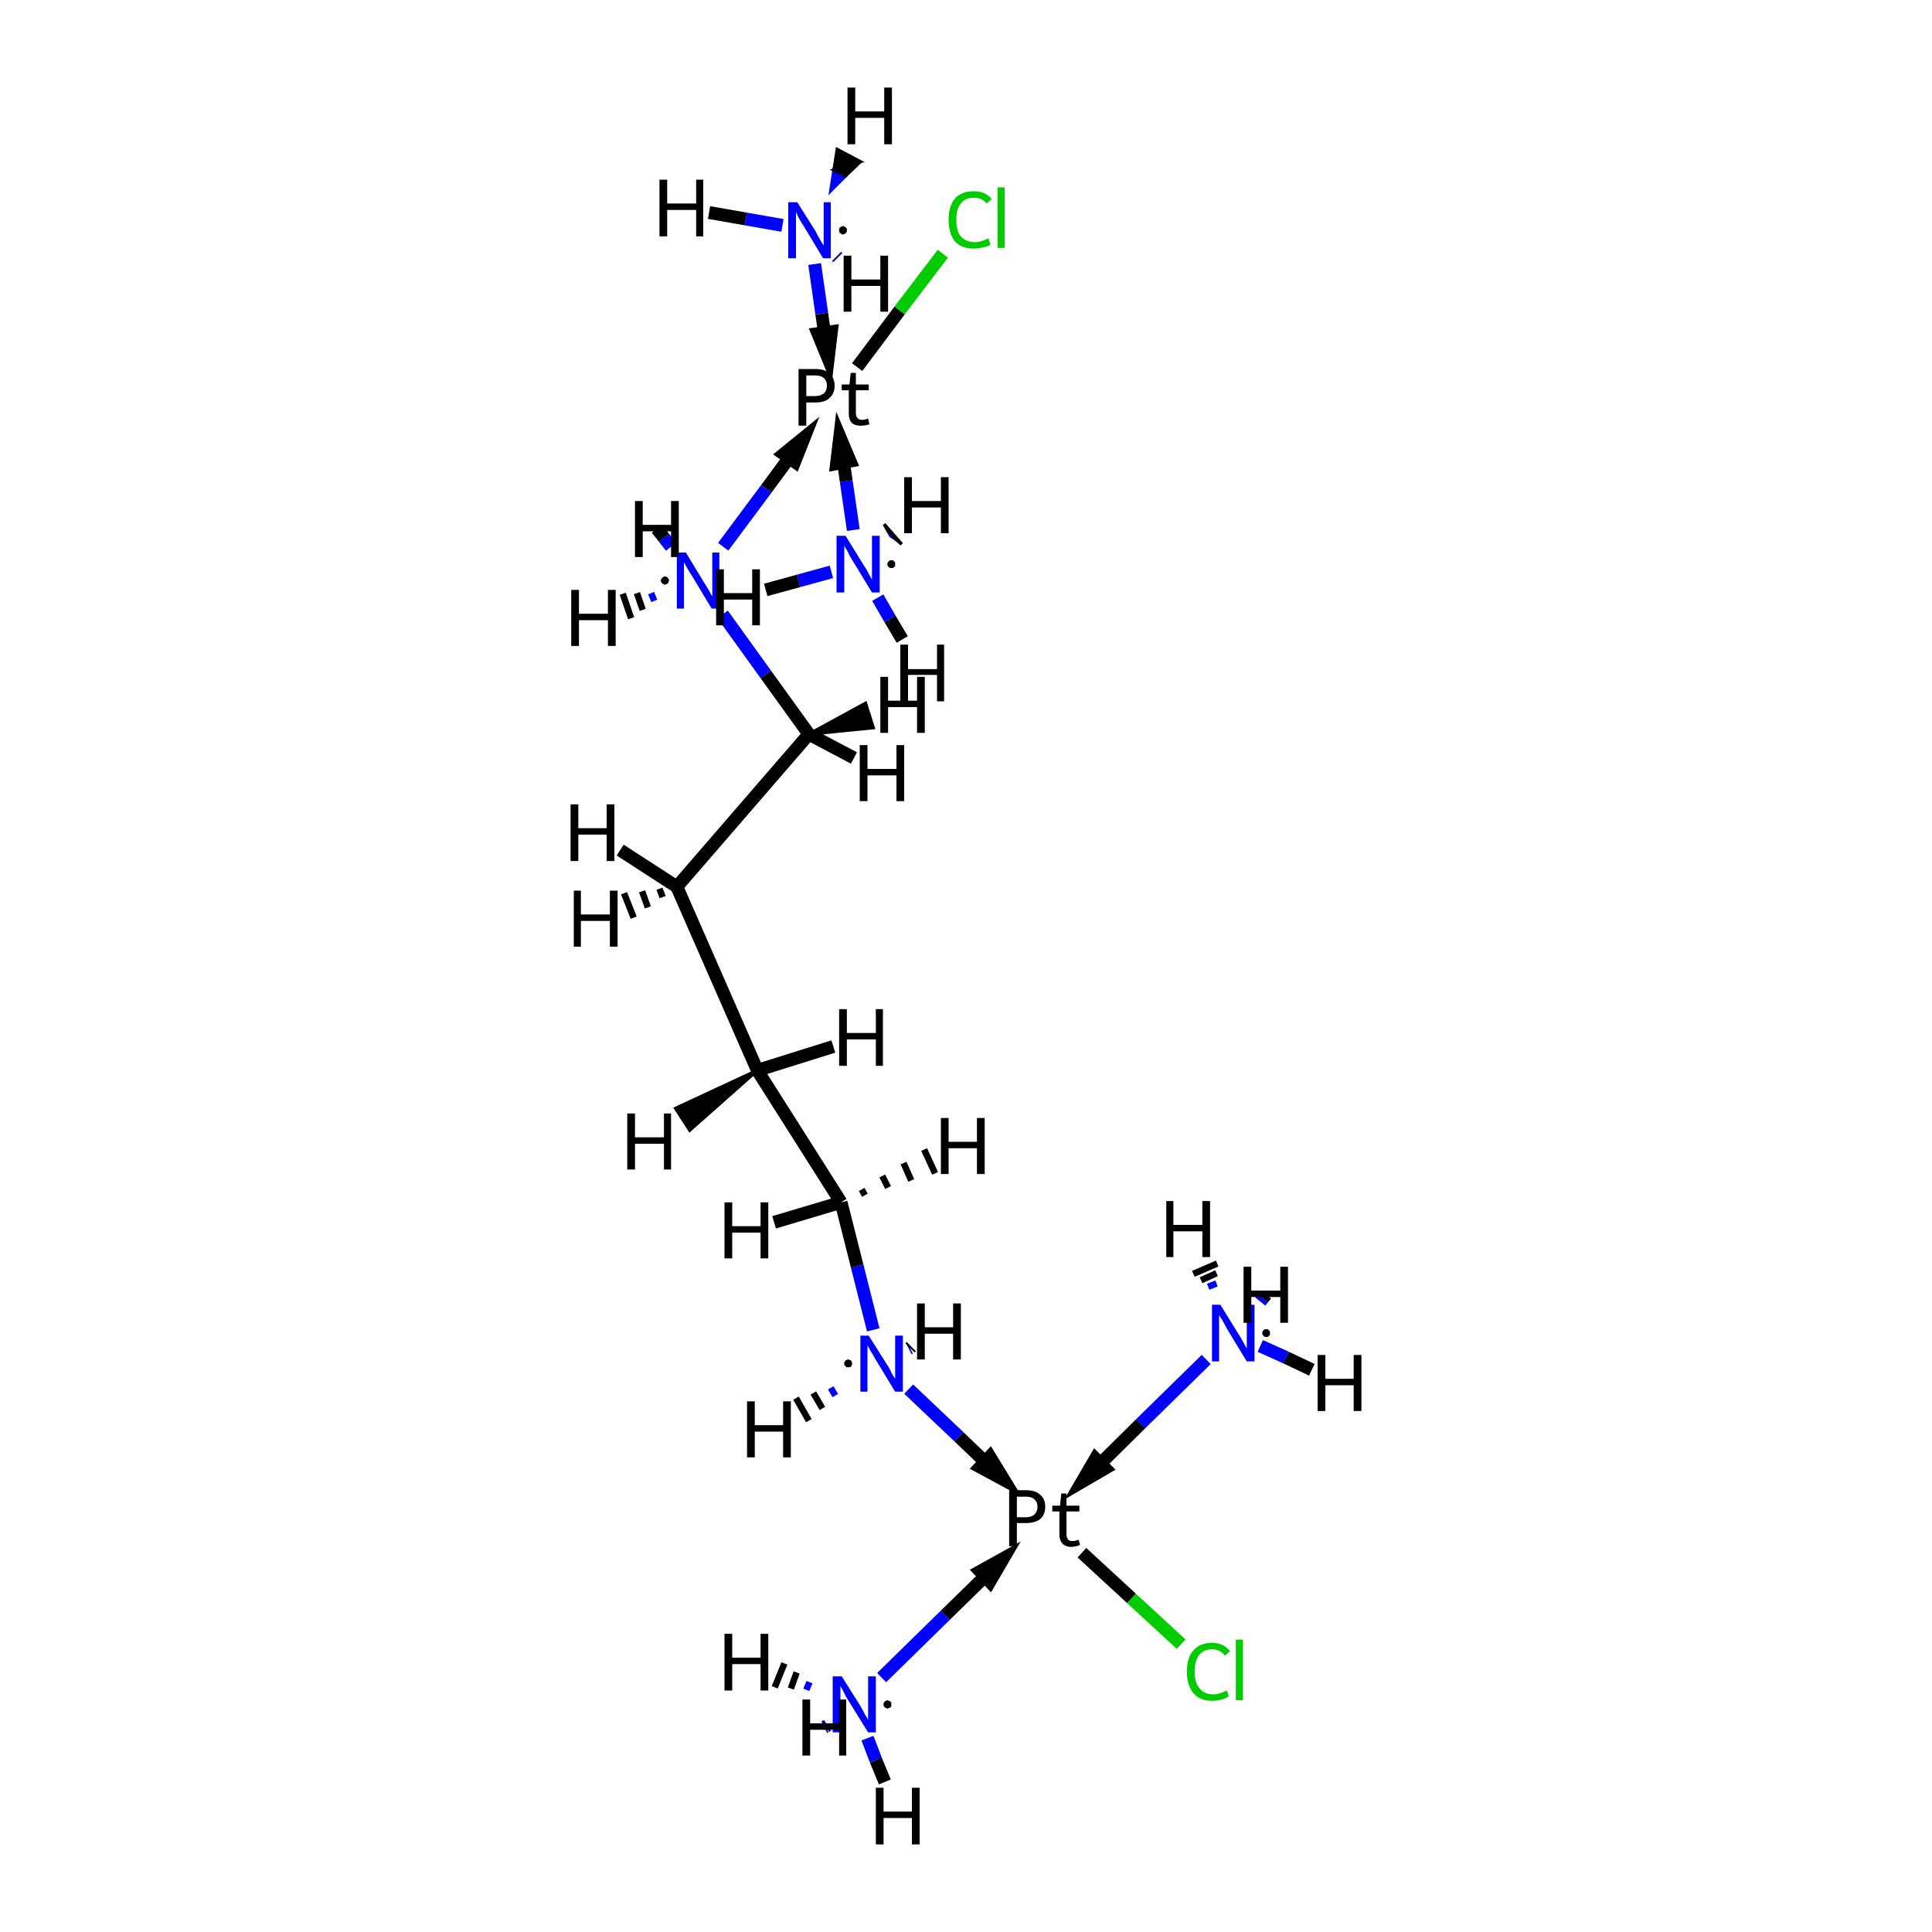 <?xml version='1.0' encoding='iso-8859-1'?>
<svg version='1.1' baseProfile='full'
              xmlns='http://www.w3.org/2000/svg'
                      xmlns:rdkit='http://www.rdkit.org/xml'
                      xmlns:xlink='http://www.w3.org/1999/xlink'
                  xml:space='preserve'
width='300px' height='300px' viewBox='0 0 300 300'>
<!-- END OF HEADER -->
<rect style='opacity:1.0;fill:#FFFFFF;stroke:none' width='300.0' height='300.0' x='0.0' y='0.0'> </rect>
<path class='bond-0 atom-0 atom-1' d='M 168.0,241.1 L 175.7,248.2' style='fill:none;fill-rule:evenodd;stroke:#000000;stroke-width:2.0px;stroke-linecap:butt;stroke-linejoin:miter;stroke-opacity:1' />
<path class='bond-0 atom-0 atom-1' d='M 175.7,248.2 L 183.4,255.3' style='fill:none;fill-rule:evenodd;stroke:#00CC00;stroke-width:2.0px;stroke-linecap:butt;stroke-linejoin:miter;stroke-opacity:1' />
<path class='bond-1 atom-2 atom-3' d='M 135.6,206.5 L 133.1,196.6' style='fill:none;fill-rule:evenodd;stroke:#0000FF;stroke-width:2.0px;stroke-linecap:butt;stroke-linejoin:miter;stroke-opacity:1' />
<path class='bond-1 atom-2 atom-3' d='M 133.1,196.6 L 130.6,186.7' style='fill:none;fill-rule:evenodd;stroke:#000000;stroke-width:2.0px;stroke-linecap:butt;stroke-linejoin:miter;stroke-opacity:1' />
<path class='bond-2 atom-2 atom-14' d='M 129.7,216.7 L 129.0,215.5' style='fill:none;fill-rule:evenodd;stroke:#0000FF;stroke-width:1.0px;stroke-linecap:butt;stroke-linejoin:miter;stroke-opacity:1' />
<path class='bond-2 atom-2 atom-14' d='M 127.7,218.7 L 126.3,216.3' style='fill:none;fill-rule:evenodd;stroke:#000000;stroke-width:1.0px;stroke-linecap:butt;stroke-linejoin:miter;stroke-opacity:1' />
<path class='bond-2 atom-2 atom-14' d='M 125.6,220.6 L 123.6,217.1' style='fill:none;fill-rule:evenodd;stroke:#000000;stroke-width:1.0px;stroke-linecap:butt;stroke-linejoin:miter;stroke-opacity:1' />
<path class='bond-3 atom-2 atom-15' d='M 141.1,209.4 L 141.3,209.3' style='fill:none;fill-rule:evenodd;stroke:#0000FF;stroke-width:2.0px;stroke-linecap:butt;stroke-linejoin:miter;stroke-opacity:1' />
<path class='bond-3 atom-2 atom-15' d='M 141.3,209.3 L 141.5,209.1' style='fill:none;fill-rule:evenodd;stroke:#000000;stroke-width:2.0px;stroke-linecap:butt;stroke-linejoin:miter;stroke-opacity:1' />
<path class='bond-4 atom-3 atom-4' d='M 130.6,186.7 L 117.6,166.2' style='fill:none;fill-rule:evenodd;stroke:#000000;stroke-width:2.0px;stroke-linecap:butt;stroke-linejoin:miter;stroke-opacity:1' />
<path class='bond-5 atom-3 atom-16' d='M 133.8,184.7 L 134.3,185.6' style='fill:none;fill-rule:evenodd;stroke:#000000;stroke-width:1.0px;stroke-linecap:butt;stroke-linejoin:miter;stroke-opacity:1' />
<path class='bond-5 atom-3 atom-16' d='M 137.0,182.6 L 137.9,184.4' style='fill:none;fill-rule:evenodd;stroke:#000000;stroke-width:1.0px;stroke-linecap:butt;stroke-linejoin:miter;stroke-opacity:1' />
<path class='bond-5 atom-3 atom-16' d='M 140.3,180.6 L 141.5,183.3' style='fill:none;fill-rule:evenodd;stroke:#000000;stroke-width:1.0px;stroke-linecap:butt;stroke-linejoin:miter;stroke-opacity:1' />
<path class='bond-5 atom-3 atom-16' d='M 143.5,178.5 L 145.2,182.2' style='fill:none;fill-rule:evenodd;stroke:#000000;stroke-width:1.0px;stroke-linecap:butt;stroke-linejoin:miter;stroke-opacity:1' />
<path class='bond-6 atom-3 atom-17' d='M 130.6,186.7 L 120.2,189.8' style='fill:none;fill-rule:evenodd;stroke:#000000;stroke-width:2.0px;stroke-linecap:butt;stroke-linejoin:miter;stroke-opacity:1' />
<path class='bond-7 atom-4 atom-5' d='M 117.6,166.2 L 105.1,137.7' style='fill:none;fill-rule:evenodd;stroke:#000000;stroke-width:2.0px;stroke-linecap:butt;stroke-linejoin:miter;stroke-opacity:1' />
<path class='bond-8 atom-4 atom-18' d='M 117.6,166.2 L 107.1,175.5 L 104.9,172.1 Z' style='fill:#000000;fill-rule:evenodd;fill-opacity:1;stroke:#000000;stroke-width:0.5px;stroke-linecap:butt;stroke-linejoin:miter;stroke-opacity:1;' />
<path class='bond-9 atom-4 atom-19' d='M 117.6,166.2 L 129.4,162.5' style='fill:none;fill-rule:evenodd;stroke:#000000;stroke-width:2.0px;stroke-linecap:butt;stroke-linejoin:miter;stroke-opacity:1' />
<path class='bond-10 atom-5 atom-6' d='M 105.1,137.7 L 125.6,114.0' style='fill:none;fill-rule:evenodd;stroke:#000000;stroke-width:2.0px;stroke-linecap:butt;stroke-linejoin:miter;stroke-opacity:1' />
<path class='bond-11 atom-5 atom-20' d='M 102.9,139.3 L 102.4,138.0' style='fill:none;fill-rule:evenodd;stroke:#000000;stroke-width:1.0px;stroke-linecap:butt;stroke-linejoin:miter;stroke-opacity:1' />
<path class='bond-11 atom-5 atom-20' d='M 100.6,140.9 L 99.7,138.4' style='fill:none;fill-rule:evenodd;stroke:#000000;stroke-width:1.0px;stroke-linecap:butt;stroke-linejoin:miter;stroke-opacity:1' />
<path class='bond-11 atom-5 atom-20' d='M 98.4,142.5 L 96.9,138.7' style='fill:none;fill-rule:evenodd;stroke:#000000;stroke-width:1.0px;stroke-linecap:butt;stroke-linejoin:miter;stroke-opacity:1' />
<path class='bond-12 atom-5 atom-21' d='M 105.1,137.7 L 96.3,132.0' style='fill:none;fill-rule:evenodd;stroke:#000000;stroke-width:2.0px;stroke-linecap:butt;stroke-linejoin:miter;stroke-opacity:1' />
<path class='bond-13 atom-6 atom-7' d='M 125.6,114.0 L 118.9,104.7' style='fill:none;fill-rule:evenodd;stroke:#000000;stroke-width:2.0px;stroke-linecap:butt;stroke-linejoin:miter;stroke-opacity:1' />
<path class='bond-13 atom-6 atom-7' d='M 118.9,104.7 L 112.2,95.4' style='fill:none;fill-rule:evenodd;stroke:#0000FF;stroke-width:2.0px;stroke-linecap:butt;stroke-linejoin:miter;stroke-opacity:1' />
<path class='bond-14 atom-6 atom-22' d='M 125.6,114.0 L 134.4,109.2 L 135.6,113.0 Z' style='fill:#000000;fill-rule:evenodd;fill-opacity:1;stroke:#000000;stroke-width:0.5px;stroke-linecap:butt;stroke-linejoin:miter;stroke-opacity:1;' />
<path class='bond-15 atom-6 atom-23' d='M 125.6,114.0 L 132.6,117.7' style='fill:none;fill-rule:evenodd;stroke:#000000;stroke-width:2.0px;stroke-linecap:butt;stroke-linejoin:miter;stroke-opacity:1' />
<path class='bond-16 atom-7 atom-24' d='M 101.6,93.3 L 101.1,92.1' style='fill:none;fill-rule:evenodd;stroke:#0000FF;stroke-width:1.0px;stroke-linecap:butt;stroke-linejoin:miter;stroke-opacity:1' />
<path class='bond-16 atom-7 atom-24' d='M 99.8,94.7 L 98.9,92.1' style='fill:none;fill-rule:evenodd;stroke:#000000;stroke-width:1.0px;stroke-linecap:butt;stroke-linejoin:miter;stroke-opacity:1' />
<path class='bond-16 atom-7 atom-24' d='M 98.0,96.0 L 96.7,92.2' style='fill:none;fill-rule:evenodd;stroke:#000000;stroke-width:1.0px;stroke-linecap:butt;stroke-linejoin:miter;stroke-opacity:1' />
<path class='bond-17 atom-7 atom-25' d='M 104.2,84.9 L 103.1,83.5' style='fill:none;fill-rule:evenodd;stroke:#0000FF;stroke-width:2.0px;stroke-linecap:butt;stroke-linejoin:miter;stroke-opacity:1' />
<path class='bond-17 atom-7 atom-25' d='M 103.1,83.5 L 102.0,82.1' style='fill:none;fill-rule:evenodd;stroke:#000000;stroke-width:2.0px;stroke-linecap:butt;stroke-linejoin:miter;stroke-opacity:1' />
<path class='bond-18 atom-8 atom-13' d='M 133.1,57.0 L 139.7,48.2' style='fill:none;fill-rule:evenodd;stroke:#000000;stroke-width:2.0px;stroke-linecap:butt;stroke-linejoin:miter;stroke-opacity:1' />
<path class='bond-18 atom-8 atom-13' d='M 139.7,48.2 L 146.4,39.4' style='fill:none;fill-rule:evenodd;stroke:#00CC00;stroke-width:2.0px;stroke-linecap:butt;stroke-linejoin:miter;stroke-opacity:1' />
<path class='bond-19 atom-9 atom-26' d='M 187.6,199.8 L 188.9,199.3' style='fill:none;fill-rule:evenodd;stroke:#0000FF;stroke-width:1.0px;stroke-linecap:butt;stroke-linejoin:miter;stroke-opacity:1' />
<path class='bond-19 atom-9 atom-26' d='M 186.5,198.8 L 188.9,197.7' style='fill:none;fill-rule:evenodd;stroke:#000000;stroke-width:1.0px;stroke-linecap:butt;stroke-linejoin:miter;stroke-opacity:1' />
<path class='bond-19 atom-9 atom-26' d='M 185.3,197.8 L 189.0,196.2' style='fill:none;fill-rule:evenodd;stroke:#000000;stroke-width:1.0px;stroke-linecap:butt;stroke-linejoin:miter;stroke-opacity:1' />
<path class='bond-20 atom-9 atom-27' d='M 195.7,209.0 L 199.7,210.8' style='fill:none;fill-rule:evenodd;stroke:#0000FF;stroke-width:2.0px;stroke-linecap:butt;stroke-linejoin:miter;stroke-opacity:1' />
<path class='bond-20 atom-9 atom-27' d='M 199.7,210.8 L 203.7,212.7' style='fill:none;fill-rule:evenodd;stroke:#000000;stroke-width:2.0px;stroke-linecap:butt;stroke-linejoin:miter;stroke-opacity:1' />
<path class='bond-21 atom-9 atom-28' d='M 195.7,202.1 L 196.1,201.6' style='fill:none;fill-rule:evenodd;stroke:#0000FF;stroke-width:2.0px;stroke-linecap:butt;stroke-linejoin:miter;stroke-opacity:1' />
<path class='bond-21 atom-9 atom-28' d='M 196.1,201.6 L 196.6,201.0' style='fill:none;fill-rule:evenodd;stroke:#000000;stroke-width:2.0px;stroke-linecap:butt;stroke-linejoin:miter;stroke-opacity:1' />
<path class='bond-22 atom-10 atom-29' d='M 125.2,262.4 L 125.7,261.2' style='fill:none;fill-rule:evenodd;stroke:#0000FF;stroke-width:1.0px;stroke-linecap:butt;stroke-linejoin:miter;stroke-opacity:1' />
<path class='bond-22 atom-10 atom-29' d='M 122.8,262.2 L 123.7,259.7' style='fill:none;fill-rule:evenodd;stroke:#000000;stroke-width:1.0px;stroke-linecap:butt;stroke-linejoin:miter;stroke-opacity:1' />
<path class='bond-22 atom-10 atom-29' d='M 120.3,262.0 L 121.8,258.3' style='fill:none;fill-rule:evenodd;stroke:#000000;stroke-width:1.0px;stroke-linecap:butt;stroke-linejoin:miter;stroke-opacity:1' />
<path class='bond-23 atom-10 atom-30' d='M 128.5,267.9 L 128.2,268.1' style='fill:none;fill-rule:evenodd;stroke:#0000FF;stroke-width:2.0px;stroke-linecap:butt;stroke-linejoin:miter;stroke-opacity:1' />
<path class='bond-23 atom-10 atom-30' d='M 128.2,268.1 L 128.0,268.2' style='fill:none;fill-rule:evenodd;stroke:#000000;stroke-width:2.0px;stroke-linecap:butt;stroke-linejoin:miter;stroke-opacity:1' />
<path class='bond-24 atom-10 atom-31' d='M 134.7,269.9 L 136.0,273.3' style='fill:none;fill-rule:evenodd;stroke:#0000FF;stroke-width:2.0px;stroke-linecap:butt;stroke-linejoin:miter;stroke-opacity:1' />
<path class='bond-24 atom-10 atom-31' d='M 136.0,273.3 L 137.4,276.7' style='fill:none;fill-rule:evenodd;stroke:#000000;stroke-width:2.0px;stroke-linecap:butt;stroke-linejoin:miter;stroke-opacity:1' />
<path class='bond-25 atom-11 atom-32' d='M 138.3,83.2 L 137.8,82.3 L 139.2,83.8 Z' style='fill:#0000FF;fill-rule:evenodd;fill-opacity:1;stroke:#0000FF;stroke-width:0.5px;stroke-linecap:butt;stroke-linejoin:miter;stroke-opacity:1;' />
<path class='bond-25 atom-11 atom-32' d='M 137.8,82.3 L 140.0,84.5 L 137.3,81.4 Z' style='fill:#000000;fill-rule:evenodd;fill-opacity:1;stroke:#000000;stroke-width:0.5px;stroke-linecap:butt;stroke-linejoin:miter;stroke-opacity:1;' />
<path class='bond-25 atom-11 atom-32' d='M 137.8,82.3 L 139.2,83.8 L 140.0,84.5 Z' style='fill:#000000;fill-rule:evenodd;fill-opacity:1;stroke:#000000;stroke-width:0.5px;stroke-linecap:butt;stroke-linejoin:miter;stroke-opacity:1;' />
<path class='bond-26 atom-11 atom-33' d='M 136.3,92.8 L 138.2,96.1' style='fill:none;fill-rule:evenodd;stroke:#0000FF;stroke-width:2.0px;stroke-linecap:butt;stroke-linejoin:miter;stroke-opacity:1' />
<path class='bond-26 atom-11 atom-33' d='M 138.2,96.1 L 140.1,99.3' style='fill:none;fill-rule:evenodd;stroke:#000000;stroke-width:2.0px;stroke-linecap:butt;stroke-linejoin:miter;stroke-opacity:1' />
<path class='bond-27 atom-11 atom-34' d='M 129.1,88.8 L 124.0,90.2' style='fill:none;fill-rule:evenodd;stroke:#0000FF;stroke-width:2.0px;stroke-linecap:butt;stroke-linejoin:miter;stroke-opacity:1' />
<path class='bond-27 atom-11 atom-34' d='M 124.0,90.2 L 118.9,91.6' style='fill:none;fill-rule:evenodd;stroke:#000000;stroke-width:2.0px;stroke-linecap:butt;stroke-linejoin:miter;stroke-opacity:1' />
<path class='bond-28 atom-12 atom-35' d='M 129.0,29.6 L 129.5,26.4 L 131.3,27.3 Z' style='fill:#0000FF;fill-rule:evenodd;fill-opacity:1;stroke:#0000FF;stroke-width:0.5px;stroke-linecap:butt;stroke-linejoin:miter;stroke-opacity:1;' />
<path class='bond-28 atom-12 atom-35' d='M 129.5,26.4 L 133.6,25.1 L 130.0,23.2 Z' style='fill:#000000;fill-rule:evenodd;fill-opacity:1;stroke:#000000;stroke-width:0.5px;stroke-linecap:butt;stroke-linejoin:miter;stroke-opacity:1;' />
<path class='bond-28 atom-12 atom-35' d='M 129.5,26.4 L 131.3,27.3 L 133.6,25.1 Z' style='fill:#000000;fill-rule:evenodd;fill-opacity:1;stroke:#000000;stroke-width:0.5px;stroke-linecap:butt;stroke-linejoin:miter;stroke-opacity:1;' />
<path class='bond-29 atom-12 atom-36' d='M 121.5,35.0 L 115.8,34.0' style='fill:none;fill-rule:evenodd;stroke:#0000FF;stroke-width:2.0px;stroke-linecap:butt;stroke-linejoin:miter;stroke-opacity:1' />
<path class='bond-29 atom-12 atom-36' d='M 115.8,34.0 L 110.1,33.0' style='fill:none;fill-rule:evenodd;stroke:#000000;stroke-width:2.0px;stroke-linecap:butt;stroke-linejoin:miter;stroke-opacity:1' />
<path class='bond-30 atom-12 atom-37' d='M 129.9,39.8 L 130.0,39.9' style='fill:none;fill-rule:evenodd;stroke:#0000FF;stroke-width:2.0px;stroke-linecap:butt;stroke-linejoin:miter;stroke-opacity:1' />
<path class='bond-30 atom-12 atom-37' d='M 130.0,39.9 L 130.1,40.0' style='fill:none;fill-rule:evenodd;stroke:#000000;stroke-width:2.0px;stroke-linecap:butt;stroke-linejoin:miter;stroke-opacity:1' />
<path class='bond-31 atom-2 atom-0' d='M 141.1,215.7 L 148.9,223.1' style='fill:none;fill-rule:evenodd;stroke:#0000FF;stroke-width:2.0px;stroke-linecap:butt;stroke-linejoin:miter;stroke-opacity:1' />
<path class='bond-31 atom-2 atom-0' d='M 148.9,223.1 L 155.9,229.8' style='fill:none;fill-rule:evenodd;stroke:#000000;stroke-width:2.0px;stroke-linecap:butt;stroke-linejoin:miter;stroke-opacity:1' />
<path class='bond-31 atom-2 atom-0' d='M 152.2,227.8 L 155.9,229.8 L 153.7,226.2 Z' style='fill:#000000;fill-rule:evenodd;fill-opacity:1;stroke:#000000;stroke-width:2.0px;stroke-linecap:butt;stroke-linejoin:miter;stroke-opacity:1;' />
<path class='bond-32 atom-9 atom-0' d='M 187.3,211.1 L 177.1,221.1' style='fill:none;fill-rule:evenodd;stroke:#0000FF;stroke-width:2.0px;stroke-linecap:butt;stroke-linejoin:miter;stroke-opacity:1' />
<path class='bond-32 atom-9 atom-0' d='M 177.1,221.1 L 168.0,230.1' style='fill:none;fill-rule:evenodd;stroke:#000000;stroke-width:2.0px;stroke-linecap:butt;stroke-linejoin:miter;stroke-opacity:1' />
<path class='bond-32 atom-9 atom-0' d='M 170.1,226.5 L 168.0,230.1 L 171.6,228.0 Z' style='fill:#000000;fill-rule:evenodd;fill-opacity:1;stroke:#000000;stroke-width:2.0px;stroke-linecap:butt;stroke-linejoin:miter;stroke-opacity:1;' />
<path class='bond-33 atom-10 atom-0' d='M 136.9,260.5 L 146.8,250.8' style='fill:none;fill-rule:evenodd;stroke:#0000FF;stroke-width:2.0px;stroke-linecap:butt;stroke-linejoin:miter;stroke-opacity:1' />
<path class='bond-33 atom-10 atom-0' d='M 146.8,250.8 L 155.8,242.0' style='fill:none;fill-rule:evenodd;stroke:#000000;stroke-width:2.0px;stroke-linecap:butt;stroke-linejoin:miter;stroke-opacity:1' />
<path class='bond-33 atom-10 atom-0' d='M 153.7,245.6 L 155.8,242.0 L 152.2,244.0 Z' style='fill:#000000;fill-rule:evenodd;fill-opacity:1;stroke:#000000;stroke-width:2.0px;stroke-linecap:butt;stroke-linejoin:miter;stroke-opacity:1;' />
<path class='bond-34 atom-7 atom-8' d='M 112.3,84.9 L 119.0,75.9' style='fill:none;fill-rule:evenodd;stroke:#0000FF;stroke-width:2.0px;stroke-linecap:butt;stroke-linejoin:miter;stroke-opacity:1' />
<path class='bond-34 atom-7 atom-8' d='M 119.0,75.9 L 124.9,67.9' style='fill:none;fill-rule:evenodd;stroke:#000000;stroke-width:2.0px;stroke-linecap:butt;stroke-linejoin:miter;stroke-opacity:1' />
<path class='bond-34 atom-7 atom-8' d='M 123.4,71.7 L 124.9,67.9 L 121.7,70.5 Z' style='fill:#000000;fill-rule:evenodd;fill-opacity:1;stroke:#000000;stroke-width:2.0px;stroke-linecap:butt;stroke-linejoin:miter;stroke-opacity:1;' />
<path class='bond-35 atom-11 atom-8' d='M 132.5,82.3 L 131.4,74.7' style='fill:none;fill-rule:evenodd;stroke:#0000FF;stroke-width:2.0px;stroke-linecap:butt;stroke-linejoin:miter;stroke-opacity:1' />
<path class='bond-35 atom-11 atom-8' d='M 131.4,74.7 L 130.4,67.8' style='fill:none;fill-rule:evenodd;stroke:#000000;stroke-width:2.0px;stroke-linecap:butt;stroke-linejoin:miter;stroke-opacity:1' />
<path class='bond-35 atom-11 atom-8' d='M 132.0,71.6 L 130.4,67.8 L 129.9,72.0 Z' style='fill:#000000;fill-rule:evenodd;fill-opacity:1;stroke:#000000;stroke-width:2.0px;stroke-linecap:butt;stroke-linejoin:miter;stroke-opacity:1;' />
<path class='bond-36 atom-12 atom-8' d='M 126.5,41.0 L 127.6,48.7' style='fill:none;fill-rule:evenodd;stroke:#0000FF;stroke-width:2.0px;stroke-linecap:butt;stroke-linejoin:miter;stroke-opacity:1' />
<path class='bond-36 atom-12 atom-8' d='M 127.6,48.7 L 128.6,55.7' style='fill:none;fill-rule:evenodd;stroke:#000000;stroke-width:2.0px;stroke-linecap:butt;stroke-linejoin:miter;stroke-opacity:1' />
<path class='bond-36 atom-12 atom-8' d='M 127.0,51.8 L 128.6,55.7 L 129.1,51.5 Z' style='fill:#000000;fill-rule:evenodd;fill-opacity:1;stroke:#000000;stroke-width:2.0px;stroke-linecap:butt;stroke-linejoin:miter;stroke-opacity:1;' />
<path class='atom-0' d='M 159.3 231.4
Q 160.8 231.4, 161.5 232.1
Q 162.3 232.7, 162.3 234.0
Q 162.3 235.2, 161.5 235.9
Q 160.7 236.5, 159.3 236.5
L 157.9 236.5
L 157.9 240.1
L 156.7 240.1
L 156.7 231.4
L 159.3 231.4
M 159.3 235.6
Q 160.1 235.6, 160.6 235.2
Q 161.1 234.7, 161.1 234.0
Q 161.1 233.2, 160.6 232.8
Q 160.2 232.4, 159.3 232.4
L 157.9 232.4
L 157.9 235.6
L 159.3 235.6
' fill='#000000'/>
<path class='atom-0' d='M 163.4 234.7
L 163.4 233.8
L 164.6 233.8
L 164.8 231.9
L 165.6 231.9
L 165.6 233.8
L 167.6 233.8
L 167.6 234.7
L 165.6 234.7
L 165.6 238.2
Q 165.6 239.3, 166.5 239.3
Q 166.9 239.3, 167.5 239.1
L 167.7 239.9
Q 167.0 240.2, 166.3 240.2
Q 165.5 240.2, 165.0 239.7
Q 164.5 239.2, 164.5 238.2
L 164.5 234.7
L 163.4 234.7
' fill='#000000'/>
<path class='atom-1' d='M 184.3 259.6
Q 184.3 257.4, 185.3 256.3
Q 186.3 255.1, 188.2 255.1
Q 190.0 255.1, 191.0 256.4
L 190.2 257.1
Q 189.5 256.1, 188.2 256.1
Q 186.9 256.1, 186.2 257.0
Q 185.5 257.9, 185.5 259.6
Q 185.5 261.3, 186.3 262.2
Q 187.0 263.1, 188.4 263.1
Q 189.3 263.1, 190.5 262.5
L 190.8 263.4
Q 190.4 263.7, 189.7 263.9
Q 189.0 264.1, 188.2 264.1
Q 186.3 264.1, 185.3 262.9
Q 184.3 261.7, 184.3 259.6
' fill='#00CC00'/>
<path class='atom-1' d='M 191.9 254.6
L 193.0 254.6
L 193.0 264.0
L 191.9 264.0
L 191.9 254.6
' fill='#00CC00'/>
<path class='atom-2' d='M 134.9 207.4
L 137.8 212.0
Q 138.1 212.4, 138.5 213.3
Q 139.0 214.1, 139.0 214.1
L 139.0 207.4
L 140.2 207.4
L 140.2 216.1
L 139.0 216.1
L 135.9 211.0
Q 135.6 210.4, 135.2 209.8
Q 134.8 209.1, 134.7 208.9
L 134.7 216.1
L 133.6 216.1
L 133.6 207.4
L 134.9 207.4
' fill='#0000FF'/>
<path class='atom-7' d='M 106.5 85.8
L 109.3 90.4
Q 109.6 90.9, 110.1 91.7
Q 110.5 92.5, 110.6 92.6
L 110.6 85.8
L 111.7 85.8
L 111.7 94.5
L 110.5 94.5
L 107.5 89.5
Q 107.1 88.9, 106.7 88.2
Q 106.3 87.5, 106.2 87.3
L 106.2 94.5
L 105.1 94.5
L 105.1 85.8
L 106.5 85.8
' fill='#0000FF'/>
<path class='atom-8' d='M 126.6 57.3
Q 128.1 57.3, 128.8 58.0
Q 129.6 58.7, 129.6 59.9
Q 129.6 61.1, 128.8 61.8
Q 128.1 62.5, 126.6 62.5
L 125.2 62.5
L 125.2 66.1
L 124.0 66.1
L 124.0 57.3
L 126.6 57.3
M 126.6 61.5
Q 127.4 61.5, 127.9 61.1
Q 128.4 60.7, 128.4 59.9
Q 128.4 59.1, 127.9 58.7
Q 127.5 58.3, 126.6 58.3
L 125.2 58.3
L 125.2 61.5
L 126.6 61.5
' fill='#000000'/>
<path class='atom-8' d='M 130.7 60.6
L 130.7 59.7
L 131.9 59.7
L 132.1 57.9
L 132.9 57.9
L 132.9 59.7
L 134.9 59.7
L 134.9 60.6
L 132.9 60.6
L 132.9 64.1
Q 132.9 65.2, 133.9 65.2
Q 134.2 65.2, 134.8 65.0
L 135.0 65.9
Q 134.3 66.1, 133.6 66.1
Q 132.8 66.1, 132.3 65.7
Q 131.8 65.2, 131.8 64.2
L 131.8 60.6
L 130.7 60.6
' fill='#000000'/>
<path class='atom-9' d='M 189.5 202.6
L 192.4 207.3
Q 192.7 207.7, 193.1 208.5
Q 193.6 209.4, 193.6 209.4
L 193.6 202.6
L 194.8 202.6
L 194.8 211.4
L 193.6 211.4
L 190.5 206.3
Q 190.2 205.7, 189.8 205.0
Q 189.4 204.4, 189.3 204.2
L 189.3 211.4
L 188.2 211.4
L 188.2 202.6
L 189.5 202.6
' fill='#0000FF'/>
<path class='atom-10' d='M 130.7 260.3
L 133.6 264.9
Q 133.9 265.4, 134.3 266.2
Q 134.8 267.0, 134.8 267.1
L 134.8 260.3
L 136.0 260.3
L 136.0 269.0
L 134.8 269.0
L 131.7 264.0
Q 131.3 263.4, 131.0 262.7
Q 130.6 262.0, 130.5 261.8
L 130.5 269.0
L 129.3 269.0
L 129.3 260.3
L 130.7 260.3
' fill='#0000FF'/>
<path class='atom-11' d='M 131.3 83.2
L 134.2 87.9
Q 134.5 88.3, 134.9 89.1
Q 135.4 90.0, 135.4 90.0
L 135.4 83.2
L 136.6 83.2
L 136.6 92.0
L 135.4 92.0
L 132.3 86.9
Q 131.9 86.3, 131.6 85.6
Q 131.2 85.0, 131.1 84.7
L 131.1 92.0
L 129.9 92.0
L 129.9 83.2
L 131.3 83.2
' fill='#0000FF'/>
<path class='atom-12' d='M 123.8 31.4
L 126.7 36.0
Q 126.9 36.5, 127.4 37.3
Q 127.9 38.1, 127.9 38.2
L 127.9 31.4
L 129.0 31.4
L 129.0 40.1
L 127.8 40.1
L 124.8 35.1
Q 124.4 34.5, 124.0 33.8
Q 123.7 33.1, 123.6 32.9
L 123.6 40.1
L 122.4 40.1
L 122.4 31.4
L 123.8 31.4
' fill='#0000FF'/>
<path class='atom-13' d='M 147.3 34.1
Q 147.3 32.0, 148.3 30.8
Q 149.3 29.7, 151.2 29.7
Q 153.0 29.7, 154.0 30.9
L 153.2 31.6
Q 152.5 30.7, 151.2 30.7
Q 149.9 30.7, 149.2 31.6
Q 148.5 32.4, 148.5 34.1
Q 148.5 35.9, 149.2 36.7
Q 150.0 37.6, 151.4 37.6
Q 152.3 37.6, 153.5 37.0
L 153.8 38.0
Q 153.3 38.3, 152.7 38.4
Q 152.0 38.6, 151.2 38.6
Q 149.3 38.6, 148.3 37.5
Q 147.3 36.3, 147.3 34.1
' fill='#00CC00'/>
<path class='atom-13' d='M 154.9 29.1
L 156.0 29.1
L 156.0 38.5
L 154.9 38.5
L 154.9 29.1
' fill='#00CC00'/>
<path class='atom-14' d='M 116.0 217.6
L 117.2 217.6
L 117.2 221.3
L 121.6 221.3
L 121.6 217.6
L 122.8 217.6
L 122.8 226.3
L 121.6 226.3
L 121.6 222.3
L 117.2 222.3
L 117.2 226.3
L 116.0 226.3
L 116.0 217.6
' fill='#000000'/>
<path class='atom-15' d='M 142.4 202.4
L 143.6 202.4
L 143.6 206.1
L 148.0 206.1
L 148.0 202.4
L 149.2 202.4
L 149.2 211.1
L 148.0 211.1
L 148.0 207.1
L 143.6 207.1
L 143.6 211.1
L 142.4 211.1
L 142.4 202.4
' fill='#000000'/>
<path class='atom-16' d='M 146.1 173.6
L 147.3 173.6
L 147.3 177.3
L 151.7 177.3
L 151.7 173.6
L 152.9 173.6
L 152.9 182.3
L 151.7 182.3
L 151.7 178.3
L 147.3 178.3
L 147.3 182.3
L 146.1 182.3
L 146.1 173.6
' fill='#000000'/>
<path class='atom-17' d='M 112.5 186.7
L 113.7 186.7
L 113.7 190.4
L 118.1 190.4
L 118.1 186.7
L 119.3 186.7
L 119.3 195.4
L 118.1 195.4
L 118.1 191.4
L 113.7 191.4
L 113.7 195.4
L 112.5 195.4
L 112.5 186.7
' fill='#000000'/>
<path class='atom-18' d='M 97.4 172.9
L 98.6 172.9
L 98.6 176.6
L 103.1 176.6
L 103.1 172.9
L 104.2 172.9
L 104.2 181.6
L 103.1 181.6
L 103.1 177.6
L 98.6 177.6
L 98.6 181.6
L 97.4 181.6
L 97.4 172.9
' fill='#000000'/>
<path class='atom-19' d='M 130.3 156.7
L 131.5 156.7
L 131.5 160.4
L 136.0 160.4
L 136.0 156.7
L 137.1 156.7
L 137.1 165.5
L 136.0 165.5
L 136.0 161.4
L 131.5 161.4
L 131.5 165.5
L 130.3 165.5
L 130.3 156.7
' fill='#000000'/>
<path class='atom-20' d='M 89.1 138.3
L 90.2 138.3
L 90.2 142.0
L 94.7 142.0
L 94.7 138.3
L 95.9 138.3
L 95.9 147.0
L 94.7 147.0
L 94.7 143.0
L 90.2 143.0
L 90.2 147.0
L 89.1 147.0
L 89.1 138.3
' fill='#000000'/>
<path class='atom-21' d='M 88.6 124.9
L 89.8 124.9
L 89.8 128.6
L 94.2 128.6
L 94.2 124.9
L 95.4 124.9
L 95.4 133.7
L 94.2 133.7
L 94.2 129.6
L 89.8 129.6
L 89.8 133.7
L 88.6 133.7
L 88.6 124.9
' fill='#000000'/>
<path class='atom-22' d='M 136.7 105.1
L 137.9 105.1
L 137.9 108.8
L 142.4 108.8
L 142.4 105.1
L 143.6 105.1
L 143.6 113.8
L 142.4 113.8
L 142.4 109.8
L 137.9 109.8
L 137.9 113.8
L 136.7 113.8
L 136.7 105.1
' fill='#000000'/>
<path class='atom-23' d='M 133.5 115.7
L 134.7 115.7
L 134.7 119.4
L 139.2 119.4
L 139.2 115.7
L 140.4 115.7
L 140.4 124.4
L 139.2 124.4
L 139.2 120.4
L 134.7 120.4
L 134.7 124.4
L 133.5 124.4
L 133.5 115.7
' fill='#000000'/>
<path class='atom-24' d='M 88.7 91.6
L 89.9 91.6
L 89.9 95.3
L 94.4 95.3
L 94.4 91.6
L 95.6 91.6
L 95.6 100.3
L 94.4 100.3
L 94.4 96.3
L 89.9 96.3
L 89.9 100.3
L 88.7 100.3
L 88.7 91.6
' fill='#000000'/>
<path class='atom-25' d='M 98.6 77.8
L 99.8 77.8
L 99.8 81.5
L 104.2 81.5
L 104.2 77.8
L 105.4 77.8
L 105.4 86.5
L 104.2 86.5
L 104.2 82.5
L 99.8 82.5
L 99.8 86.5
L 98.6 86.5
L 98.6 77.8
' fill='#000000'/>
<path class='atom-26' d='M 181.1 186.5
L 182.2 186.5
L 182.2 190.2
L 186.7 190.2
L 186.7 186.5
L 187.9 186.5
L 187.9 195.2
L 186.7 195.2
L 186.7 191.2
L 182.2 191.2
L 182.2 195.2
L 181.1 195.2
L 181.1 186.5
' fill='#000000'/>
<path class='atom-27' d='M 204.6 210.4
L 205.8 210.4
L 205.8 214.1
L 210.2 214.1
L 210.2 210.4
L 211.4 210.4
L 211.4 219.1
L 210.2 219.1
L 210.2 215.1
L 205.8 215.1
L 205.8 219.1
L 204.6 219.1
L 204.6 210.4
' fill='#000000'/>
<path class='atom-28' d='M 193.1 196.7
L 194.3 196.7
L 194.3 200.4
L 198.8 200.4
L 198.8 196.7
L 200.0 196.7
L 200.0 205.4
L 198.8 205.4
L 198.8 201.4
L 194.3 201.4
L 194.3 205.4
L 193.1 205.4
L 193.1 196.7
' fill='#000000'/>
<path class='atom-29' d='M 112.5 253.7
L 113.7 253.7
L 113.7 257.4
L 118.1 257.4
L 118.1 253.7
L 119.3 253.7
L 119.3 262.5
L 118.1 262.5
L 118.1 258.4
L 113.7 258.4
L 113.7 262.5
L 112.5 262.5
L 112.5 253.7
' fill='#000000'/>
<path class='atom-30' d='M 124.6 263.9
L 125.8 263.9
L 125.8 267.6
L 130.3 267.6
L 130.3 263.9
L 131.4 263.9
L 131.4 272.6
L 130.3 272.6
L 130.3 268.6
L 125.8 268.6
L 125.8 272.6
L 124.6 272.6
L 124.6 263.9
' fill='#000000'/>
<path class='atom-31' d='M 136.0 277.6
L 137.2 277.6
L 137.2 281.3
L 141.6 281.3
L 141.6 277.6
L 142.8 277.6
L 142.8 286.4
L 141.6 286.4
L 141.6 282.3
L 137.2 282.3
L 137.2 286.4
L 136.0 286.4
L 136.0 277.6
' fill='#000000'/>
<path class='atom-32' d='M 140.4 74.1
L 141.6 74.1
L 141.6 77.8
L 146.1 77.8
L 146.1 74.1
L 147.3 74.1
L 147.3 82.8
L 146.1 82.8
L 146.1 78.8
L 141.6 78.8
L 141.6 82.8
L 140.4 82.8
L 140.4 74.1
' fill='#000000'/>
<path class='atom-33' d='M 139.8 100.1
L 141.0 100.1
L 141.0 103.9
L 145.5 103.9
L 145.5 100.1
L 146.6 100.1
L 146.6 108.9
L 145.5 108.9
L 145.5 104.8
L 141.0 104.8
L 141.0 108.9
L 139.8 108.9
L 139.8 100.1
' fill='#000000'/>
<path class='atom-34' d='M 111.2 88.4
L 112.4 88.4
L 112.4 92.1
L 116.8 92.1
L 116.8 88.4
L 118.0 88.4
L 118.0 97.1
L 116.8 97.1
L 116.8 93.1
L 112.4 93.1
L 112.4 97.1
L 111.2 97.1
L 111.2 88.4
' fill='#000000'/>
<path class='atom-35' d='M 131.6 13.6
L 132.8 13.6
L 132.8 17.3
L 137.3 17.3
L 137.3 13.6
L 138.5 13.6
L 138.5 22.4
L 137.3 22.4
L 137.3 18.3
L 132.8 18.3
L 132.8 22.4
L 131.6 22.4
L 131.6 13.6
' fill='#000000'/>
<path class='atom-36' d='M 102.4 27.9
L 103.6 27.9
L 103.6 31.6
L 108.1 31.6
L 108.1 27.9
L 109.2 27.9
L 109.2 36.7
L 108.1 36.7
L 108.1 32.6
L 103.6 32.6
L 103.6 36.7
L 102.4 36.7
L 102.4 27.9
' fill='#000000'/>
<path class='atom-37' d='M 131.0 39.7
L 132.2 39.7
L 132.2 43.4
L 136.7 43.4
L 136.7 39.7
L 137.9 39.7
L 137.9 48.4
L 136.7 48.4
L 136.7 44.4
L 132.2 44.4
L 132.2 48.4
L 131.0 48.4
L 131.0 39.7
' fill='#000000'/>
<path class='atom-2' d='M 132.3,211.7 L 132.3,211.8 L 132.3,211.8 L 132.3,211.9 L 132.3,211.9 L 132.3,212.0 L 132.2,212.0 L 132.2,212.1 L 132.2,212.1 L 132.2,212.2 L 132.1,212.2 L 132.1,212.2 L 132.0,212.3 L 132.0,212.3 L 131.9,212.3 L 131.9,212.3 L 131.8,212.3 L 131.8,212.3 L 131.7,212.3 L 131.7,212.3 L 131.6,212.3 L 131.6,212.3 L 131.5,212.3 L 131.5,212.3 L 131.4,212.3 L 131.4,212.2 L 131.3,212.2 L 131.3,212.2 L 131.3,212.1 L 131.2,212.1 L 131.2,212.1 L 131.2,212.0 L 131.1,212.0 L 131.1,211.9 L 131.1,211.9 L 131.1,211.8 L 131.1,211.8 L 131.1,211.7 L 131.1,211.6 L 131.1,211.6 L 131.1,211.5 L 131.1,211.5 L 131.2,211.4 L 131.2,211.4 L 131.2,211.4 L 131.3,211.3 L 131.3,211.3 L 131.3,211.2 L 131.4,211.2 L 131.4,211.2 L 131.5,211.2 L 131.5,211.1 L 131.6,211.1 L 131.6,211.1 L 131.7,211.1 L 131.7,211.1 L 131.8,211.1 L 131.8,211.1 L 131.9,211.1 L 131.9,211.2 L 132.0,211.2 L 132.0,211.2 L 132.1,211.2 L 132.1,211.3 L 132.2,211.3 L 132.2,211.3 L 132.2,211.4 L 132.2,211.4 L 132.3,211.5 L 132.3,211.5 L 132.3,211.6 L 132.3,211.6 L 132.3,211.7 L 132.3,211.7 L 131.7,211.7 Z' style='fill:#000000;fill-rule:evenodd;fill-opacity:1;stroke:#000000;stroke-width:0.0px;stroke-linecap:butt;stroke-linejoin:miter;stroke-opacity:1;' />
<path class='atom-7' d='M 103.9,90.1 L 103.9,90.2 L 103.9,90.2 L 103.8,90.3 L 103.8,90.4 L 103.8,90.4 L 103.8,90.4 L 103.8,90.5 L 103.7,90.5 L 103.7,90.6 L 103.7,90.6 L 103.6,90.6 L 103.6,90.7 L 103.5,90.7 L 103.5,90.7 L 103.4,90.7 L 103.4,90.7 L 103.3,90.8 L 103.3,90.8 L 103.2,90.8 L 103.2,90.8 L 103.1,90.7 L 103.1,90.7 L 103.0,90.7 L 103.0,90.7 L 102.9,90.7 L 102.9,90.6 L 102.8,90.6 L 102.8,90.6 L 102.8,90.5 L 102.7,90.5 L 102.7,90.4 L 102.7,90.4 L 102.7,90.3 L 102.6,90.3 L 102.6,90.2 L 102.6,90.2 L 102.6,90.1 L 102.6,90.1 L 102.6,90.0 L 102.7,90.0 L 102.7,89.9 L 102.7,89.9 L 102.7,89.8 L 102.8,89.8 L 102.8,89.7 L 102.8,89.7 L 102.9,89.7 L 102.9,89.6 L 103.0,89.6 L 103.0,89.6 L 103.1,89.6 L 103.1,89.5 L 103.2,89.5 L 103.2,89.5 L 103.3,89.5 L 103.3,89.5 L 103.4,89.5 L 103.4,89.6 L 103.5,89.6 L 103.5,89.6 L 103.6,89.6 L 103.6,89.6 L 103.7,89.7 L 103.7,89.7 L 103.7,89.8 L 103.8,89.8 L 103.8,89.8 L 103.8,89.9 L 103.8,89.9 L 103.8,90.0 L 103.9,90.0 L 103.9,90.1 L 103.9,90.1 L 103.3,90.1 Z' style='fill:#000000;fill-rule:evenodd;fill-opacity:1;stroke:#000000;stroke-width:0.0px;stroke-linecap:butt;stroke-linejoin:miter;stroke-opacity:1;' />
<path class='atom-9' d='M 197.2,207.0 L 197.2,207.1 L 197.2,207.1 L 197.2,207.2 L 197.2,207.2 L 197.2,207.3 L 197.2,207.3 L 197.1,207.3 L 197.1,207.4 L 197.1,207.4 L 197.0,207.5 L 197.0,207.5 L 196.9,207.5 L 196.9,207.6 L 196.8,207.6 L 196.8,207.6 L 196.7,207.6 L 196.7,207.6 L 196.6,207.6 L 196.6,207.6 L 196.5,207.6 L 196.5,207.6 L 196.4,207.6 L 196.4,207.6 L 196.3,207.5 L 196.3,207.5 L 196.2,207.5 L 196.2,207.4 L 196.2,207.4 L 196.1,207.4 L 196.1,207.3 L 196.1,207.3 L 196.1,207.2 L 196.0,207.2 L 196.0,207.1 L 196.0,207.1 L 196.0,207.0 L 196.0,207.0 L 196.0,206.9 L 196.0,206.9 L 196.0,206.8 L 196.1,206.8 L 196.1,206.7 L 196.1,206.7 L 196.1,206.6 L 196.2,206.6 L 196.2,206.5 L 196.2,206.5 L 196.3,206.5 L 196.3,206.5 L 196.4,206.4 L 196.4,206.4 L 196.5,206.4 L 196.5,206.4 L 196.6,206.4 L 196.6,206.4 L 196.7,206.4 L 196.7,206.4 L 196.8,206.4 L 196.8,206.4 L 196.9,206.4 L 196.9,206.5 L 197.0,206.5 L 197.0,206.5 L 197.1,206.6 L 197.1,206.6 L 197.1,206.7 L 197.2,206.7 L 197.2,206.7 L 197.2,206.8 L 197.2,206.8 L 197.2,206.9 L 197.2,206.9 L 197.2,207.0 L 196.6,207.0 Z' style='fill:#000000;fill-rule:evenodd;fill-opacity:1;stroke:#000000;stroke-width:0.0px;stroke-linecap:butt;stroke-linejoin:miter;stroke-opacity:1;' />
<path class='atom-10' d='M 138.4,264.7 L 138.4,264.7 L 138.4,264.8 L 138.4,264.8 L 138.4,264.9 L 138.4,264.9 L 138.4,265.0 L 138.3,265.0 L 138.3,265.0 L 138.3,265.1 L 138.2,265.1 L 138.2,265.2 L 138.1,265.2 L 138.1,265.2 L 138.0,265.2 L 138.0,265.2 L 137.9,265.3 L 137.9,265.3 L 137.8,265.3 L 137.8,265.3 L 137.7,265.3 L 137.7,265.3 L 137.6,265.2 L 137.6,265.2 L 137.5,265.2 L 137.5,265.2 L 137.4,265.1 L 137.4,265.1 L 137.4,265.1 L 137.3,265.0 L 137.3,265.0 L 137.3,264.9 L 137.2,264.9 L 137.2,264.8 L 137.2,264.8 L 137.2,264.7 L 137.2,264.7 L 137.2,264.6 L 137.2,264.6 L 137.2,264.5 L 137.2,264.5 L 137.2,264.4 L 137.3,264.4 L 137.3,264.3 L 137.3,264.3 L 137.4,264.2 L 137.4,264.2 L 137.4,264.2 L 137.5,264.1 L 137.5,264.1 L 137.6,264.1 L 137.6,264.1 L 137.7,264.1 L 137.7,264.0 L 137.8,264.0 L 137.8,264.0 L 137.9,264.0 L 137.9,264.1 L 138.0,264.1 L 138.0,264.1 L 138.1,264.1 L 138.1,264.1 L 138.2,264.2 L 138.2,264.2 L 138.3,264.2 L 138.3,264.3 L 138.3,264.3 L 138.4,264.4 L 138.4,264.4 L 138.4,264.4 L 138.4,264.5 L 138.4,264.6 L 138.4,264.6 L 138.4,264.7 L 137.8,264.7 Z' style='fill:#000000;fill-rule:evenodd;fill-opacity:1;stroke:#000000;stroke-width:0.0px;stroke-linecap:butt;stroke-linejoin:miter;stroke-opacity:1;' />
<path class='atom-11' d='M 139.0,87.6 L 139.0,87.6 L 139.0,87.7 L 139.0,87.8 L 139.0,87.8 L 139.0,87.9 L 138.9,87.9 L 138.9,87.9 L 138.9,88.0 L 138.9,88.0 L 138.8,88.1 L 138.8,88.1 L 138.7,88.1 L 138.7,88.2 L 138.6,88.2 L 138.6,88.2 L 138.5,88.2 L 138.5,88.2 L 138.4,88.2 L 138.4,88.2 L 138.3,88.2 L 138.3,88.2 L 138.2,88.2 L 138.2,88.2 L 138.1,88.1 L 138.1,88.1 L 138.0,88.1 L 138.0,88.0 L 138.0,88.0 L 137.9,88.0 L 137.9,87.9 L 137.9,87.9 L 137.8,87.8 L 137.8,87.8 L 137.8,87.7 L 137.8,87.7 L 137.8,87.6 L 137.8,87.6 L 137.8,87.5 L 137.8,87.5 L 137.8,87.4 L 137.8,87.4 L 137.9,87.3 L 137.9,87.3 L 137.9,87.2 L 138.0,87.2 L 138.0,87.1 L 138.0,87.1 L 138.1,87.1 L 138.1,87.1 L 138.2,87.0 L 138.2,87.0 L 138.3,87.0 L 138.3,87.0 L 138.4,87.0 L 138.4,87.0 L 138.5,87.0 L 138.5,87.0 L 138.6,87.0 L 138.6,87.0 L 138.7,87.0 L 138.7,87.1 L 138.8,87.1 L 138.8,87.1 L 138.9,87.2 L 138.9,87.2 L 138.9,87.2 L 138.9,87.3 L 139.0,87.3 L 139.0,87.4 L 139.0,87.4 L 139.0,87.5 L 139.0,87.5 L 139.0,87.6 L 138.4,87.6 Z' style='fill:#000000;fill-rule:evenodd;fill-opacity:1;stroke:#000000;stroke-width:0.0px;stroke-linecap:butt;stroke-linejoin:miter;stroke-opacity:1;' />
<path class='atom-12' d='M 131.5,35.8 L 131.5,35.8 L 131.5,35.9 L 131.5,35.9 L 131.5,36.0 L 131.5,36.0 L 131.4,36.1 L 131.4,36.1 L 131.4,36.1 L 131.3,36.2 L 131.3,36.2 L 131.3,36.3 L 131.2,36.3 L 131.2,36.3 L 131.1,36.3 L 131.1,36.3 L 131.0,36.4 L 131.0,36.4 L 130.9,36.4 L 130.9,36.4 L 130.8,36.4 L 130.7,36.4 L 130.7,36.3 L 130.6,36.3 L 130.6,36.3 L 130.6,36.3 L 130.5,36.2 L 130.5,36.2 L 130.4,36.2 L 130.4,36.1 L 130.4,36.1 L 130.3,36.0 L 130.3,36.0 L 130.3,35.9 L 130.3,35.9 L 130.3,35.8 L 130.3,35.8 L 130.3,35.7 L 130.3,35.7 L 130.3,35.6 L 130.3,35.6 L 130.3,35.5 L 130.3,35.5 L 130.4,35.4 L 130.4,35.4 L 130.4,35.3 L 130.5,35.3 L 130.5,35.3 L 130.6,35.2 L 130.6,35.2 L 130.6,35.2 L 130.7,35.2 L 130.7,35.2 L 130.8,35.1 L 130.9,35.1 L 130.9,35.1 L 131.0,35.1 L 131.0,35.1 L 131.1,35.2 L 131.1,35.2 L 131.2,35.2 L 131.2,35.2 L 131.3,35.3 L 131.3,35.3 L 131.3,35.3 L 131.4,35.4 L 131.4,35.4 L 131.4,35.4 L 131.5,35.5 L 131.5,35.5 L 131.5,35.6 L 131.5,35.6 L 131.5,35.7 L 131.5,35.8 L 130.9,35.8 Z' style='fill:#000000;fill-rule:evenodd;fill-opacity:1;stroke:#000000;stroke-width:0.0px;stroke-linecap:butt;stroke-linejoin:miter;stroke-opacity:1;' />
</svg>
